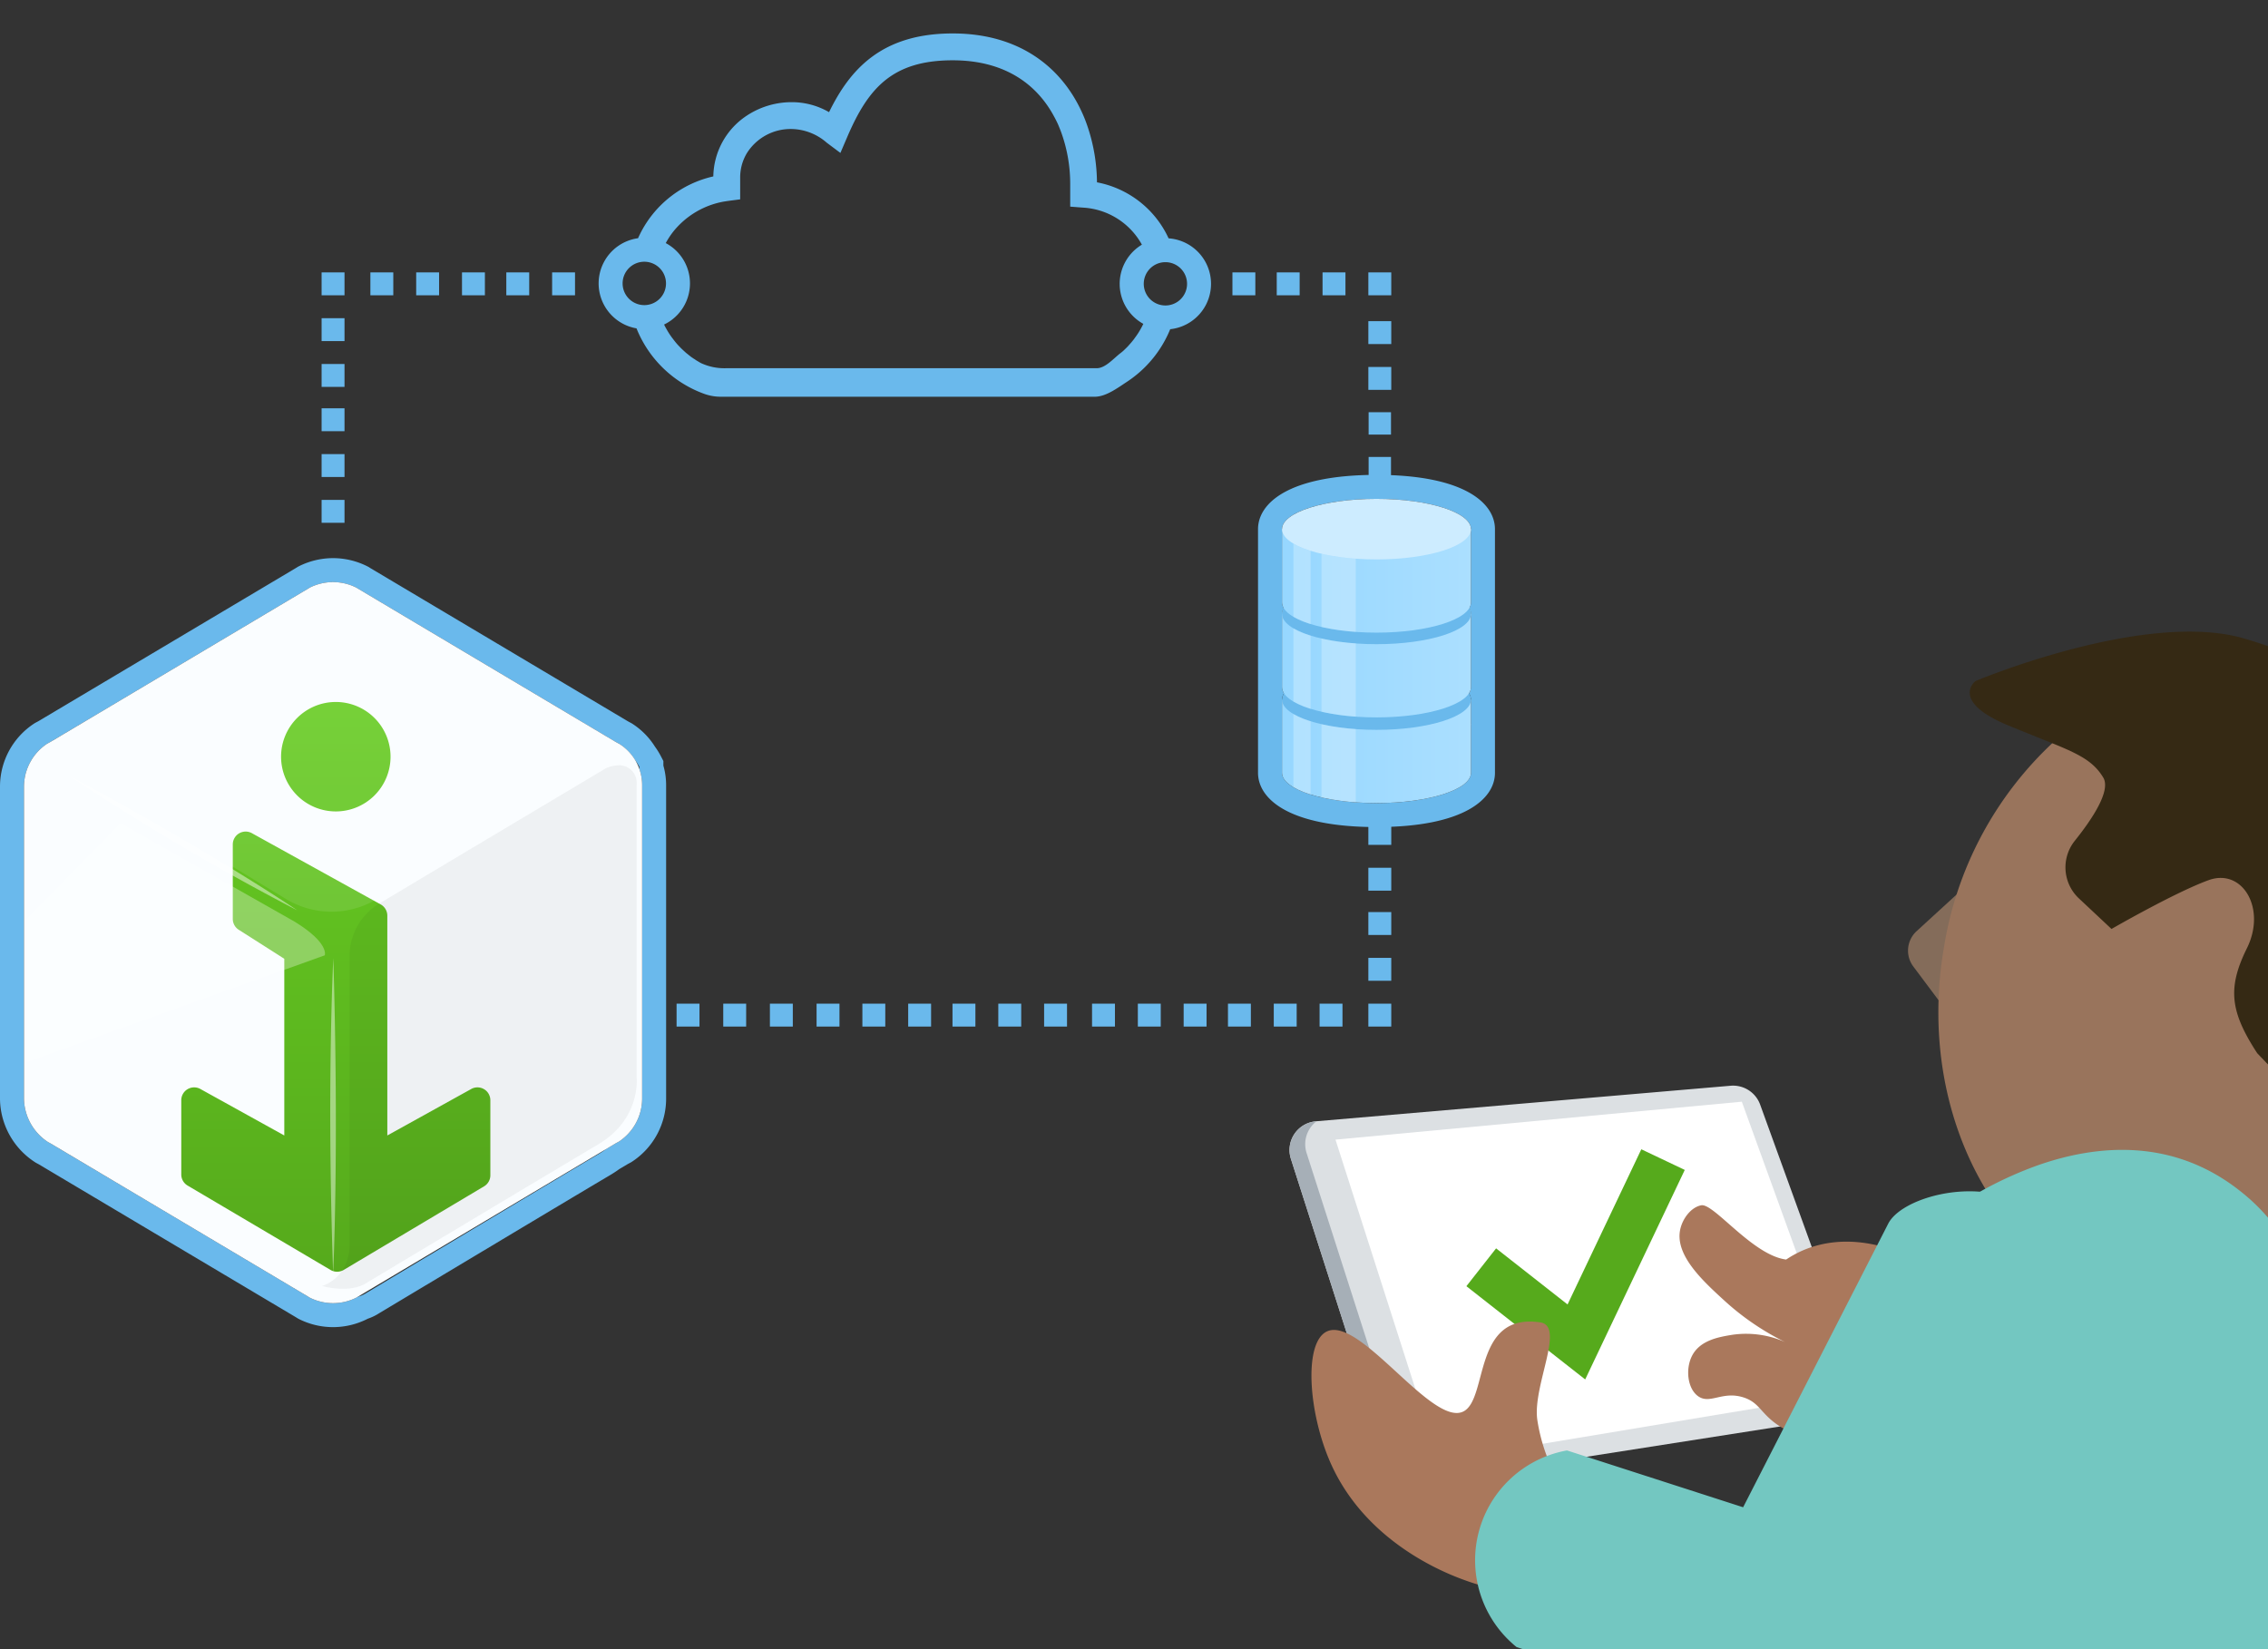 <svg id="a4053f51-2d95-4b24-8f69-d0a32752e385" data-name="Layer 1" xmlns="http://www.w3.org/2000/svg" xmlns:xlink="http://www.w3.org/1999/xlink" viewBox="0 0 330 240"><rect x="0" y="0" width="330" height="240" fill="#333333" stroke="none"/><defs><linearGradient id="b72e2be3-2137-4881-8a4c-32c5642bcb8c" x1="48.861" y1="185.075" x2="48.861" y2="102.157" gradientUnits="userSpaceOnUse"><stop offset="0" stop-color="#56aa1c"/><stop offset="1" stop-color="#67cc22"/></linearGradient><linearGradient id="b2e6c0ee-c2bf-4ace-badb-09766b63c549" x1="230.35" y1="109.337" x2="257.848" y2="109.337" gradientTransform="matrix(-1, 0, 0, 1, 444.383, 0)" gradientUnits="userSpaceOnUse"><stop offset="0" stop-color="#abdfff"/><stop offset="1" stop-color="#96d7ff"/></linearGradient><linearGradient id="b4eed92e-eb80-40fc-abcf-cd3c02826375" x1="230.35" y1="96.87" x2="257.848" y2="96.87" xlink:href="#b2e6c0ee-c2bf-4ace-badb-09766b63c549"/><linearGradient id="af07d370-ebae-43ea-a29a-a99379997056" x1="230.351" y1="89.34" x2="257.847" y2="89.34" xlink:href="#b2e6c0ee-c2bf-4ace-badb-09766b63c549"/><linearGradient id="fb397a24-e99f-4a6a-a003-bbc647d9ff6b" x1="230.35" y1="105.391" x2="230.369" y2="105.391" gradientTransform="matrix(-1, 0, 0, 1, 444.383, 0)" gradientUnits="userSpaceOnUse"><stop offset="0.462" stop-color="#fff"/><stop offset="0.605" stop-color="#fff" stop-opacity="0.5"/></linearGradient><linearGradient id="bdaeb6dd-e6d2-4628-9858-d621f02b2b4a" x1="230.35" y1="84.535" x2="257.848" y2="84.535" xlink:href="#b2e6c0ee-c2bf-4ace-badb-09766b63c549"/></defs><path d="M206.662,215.789l60.637-9.495a4.193,4.193,0,0,0,3.293-5.571l-14.484-39.968a4.193,4.193,0,0,0-4.3-2.749l-60.345,5.174a4.193,4.193,0,0,0-3.634,5.457l14.193,44.289A4.193,4.193,0,0,0,206.662,215.789Z" fill="#dce0e3"/><polygon points="209.309 212.633 268.805 202.729 253.439 160.328 194.316 165.848 209.309 212.633" fill="#fff"/><path d="M187.829,168.654l14.187,44.294a4.197,4.197,0,0,0,4.64,2.87l1.801-.284a4.182,4.182,0,0,1-3.972-2.941l-14.369-44.787a4.204,4.204,0,0,1,1.426-4.62l-.086.008A4.191,4.191,0,0,0,187.829,168.654Z" fill="#a6afb7"/><polygon points="230.65 200.747 213.364 187.177 217.686 181.671 228.085 189.835 238.816 167.253 245.138 170.257 230.65 200.747" fill="#56aa1c"/><path d="M288.701,126.505l-9.831,9.007a3.843,3.843,0,0,0-.481,5.136l7.001,9.357Z" fill="#846c5a"/><path d="M274.759,181.673c-8.858-2.759-14.087,1.157-14.876,1.625-4.887-.626-10.539-8.251-12.355-7.894-1.505.296-2.711,1.953-3.049,3.502-.821,3.757,3.313,7.53,6.518,10.455a37.769,37.769,0,0,0,9.504,6.31,14.034,14.034,0,0,0-8.489-1.415c-1.907.316-4.676.774-5.835,3.09-.953,1.905-.64,4.712.877,5.824,1.738,1.273,3.536-.79,6.615.189,2.353.748,2.485,2.329,5.09,4.075a13.597,13.597,0,0,0,7.578,2.229C274.422,209.326,294.455,187.808,274.759,181.673Z" fill="#aa785c"/><path d="M330,98.33v91.22a33.875,33.875,0,0,1-16.33,1.24c-10.53-1.8-19.22-8.45-24.8-17.79-5.78-9.64-8.25-22.14-6.02-35.13a51.967,51.967,0,0,1,15.76-29.71C307.24,100.28,318.32,96.33,329.54,98.25,329.69,98.28,329.85,98.3,330,98.33Z" fill="#99745c"/><path d="M330,177.2V240H275.57l6.58-62.69a.393.393,0,0,0,.05-.04,54.762,54.762,0,0,1,14.43-7.73c8.65-3.01,19.86-4.02,29.79,4.17.31.24.61.52.91.77A29.798,29.798,0,0,1,330,177.2Z" fill="#73c7c1"/><path d="M226.479,215.013a25.885,25.885,0,0,1-2.792-8.352c-.739-4.944,4.107-13.658.438-14.214-9.83-1.489-7.584,10.991-11.135,12.929-4.524,2.469-15.099-13.92-19.937-11.605-3.395,1.625-2.685,11.845.557,19.149,5.325,11.996,17.581,16.354,19.795,17.141a36.536,36.536,0,0,0,10.297,2.047,16.001,16.001,0,0,1,2.778-17.096Z" fill="#aa785c"/><path d="M301.29,191.66,276.56,240H221.59c-.31-.1-.62-.21-.93-.31A16.238,16.238,0,0,1,228,211.08l25.63,8.27,21.11-41.27c1.89-3.7,11.92-6.53,18.61-3.3C300.14,178.06,303.18,187.96,301.29,191.66Z" fill="#73c7c1"/><path d="M330,94.03v60.88L328.43,153.27c-3.94-6.05-4.36-9.49-1.49-15.29,2.86-5.8-.67-11.68-5.59-9.89-4.92,1.79-14.12,7.1-14.12,7.1l-4.738-4.442a6.188,6.188,0,0,1-.609-8.384c2.558-3.19,5.287-7.306,4.147-9.204-1.4-2.33-3.44-3.38-7.42-5-1.74-.71-3.84-1.53-6.43-2.6-8.52-3.54-4.74-6.45-4.74-6.45s24.8-10.44,39.2-6.16Q328.35,93.46,330,94.03Z" fill="#352914"/><rect x="199.1" y="112.954" width="3.332" height="3.332" fill="#4d9dff"/><rect x="199.1" y="119.619" width="3.332" height="3.332" fill="#6ab9ec"/><rect x="199.1" y="126.284" width="3.332" height="3.332" fill="#6ab9ec"/><rect x="199.1" y="132.732" width="3.332" height="3.332" fill="#6ab9ec"/><rect x="199.1" y="139.397" width="3.332" height="3.332" fill="#6ab9ec"/><rect x="199.1" y="146.062" width="3.332" height="3.332" fill="#6ab9ec"/><rect x="192.003" y="146.062" width="3.332" height="3.332" fill="#6ab9ec"/><rect x="185.338" y="146.062" width="3.332" height="3.332" fill="#6ab9ec"/><rect x="178.673" y="146.062" width="3.332" height="3.332" fill="#6ab9ec"/><rect x="172.225" y="146.062" width="3.332" height="3.332" fill="#6ab9ec"/><rect x="165.56" y="146.062" width="3.332" height="3.332" fill="#6ab9ec"/><rect x="158.895" y="146.062" width="3.332" height="3.332" fill="#6ab9ec"/><rect x="151.921" y="146.062" width="3.332" height="3.332" fill="#6ab9ec"/><rect x="145.256" y="146.062" width="3.332" height="3.332" fill="#6ab9ec"/><rect x="138.591" y="146.062" width="3.332" height="3.332" fill="#6ab9ec"/><rect x="132.144" y="146.062" width="3.332" height="3.332" fill="#6ab9ec"/><rect x="125.479" y="146.062" width="3.332" height="3.332" fill="#6ab9ec"/><rect x="118.814" y="146.062" width="3.332" height="3.332" fill="#6ab9ec"/><rect x="112.024" y="146.062" width="3.332" height="3.332" fill="#6ab9ec"/><rect x="105.235" y="146.062" width="3.332" height="3.332" fill="#6ab9ec"/><rect x="98.445" y="146.062" width="3.332" height="3.332" fill="#6ab9ec"/><path d="M46.795,76.081h3.332V72.749H46.795Zm0-6.665h3.332V66.084H46.795Zm0-6.665h3.332V59.419H46.795Zm0-6.448h3.332V52.971H46.795Zm0-6.665h3.332V46.306H46.795Zm0-6.665h3.332V39.641H46.795Zm7.097-3.332v3.332H57.224V39.641Zm6.665,0v3.332H63.889V39.641Zm6.665,0v3.332H70.554V39.641Zm6.448,0v3.332h3.332V39.641Zm6.665,0v3.332h3.332V39.641Z" fill="#6ab9ec"/><path d="M179.322,39.641v3.332h3.332V39.641Zm6.448,0v3.332h3.332V39.641Zm6.665,0v3.332h3.332V39.641Zm6.665,0v3.332h3.332V39.641Zm3.332,7.097h-3.332v3.332h3.332Zm0,6.665h-3.332v3.332l3.332,0Z" fill="#6ab9ec"/><path d="M48.461,84.713a7.562,7.562,0,0,1,3.427.823c.045.029.088.06.133.088L89.498,107.92c.209.124.423.236.636.349a7.192,7.192,0,0,1,2.27,2.345,7.305,7.305,0,0,1,.629.985l-.001.355a6.937,6.937,0,0,1,.4,2.283v45.704a7.53,7.53,0,0,1-3.381,6.198c-.185.1-.372.196-.554.304l-1.317.783a13.645,13.645,0,0,1-1.175.781c-6.359,3.758-33.729,20.173-33.729,20.173a4.108,4.108,0,0,1-1.226.538l-.03.018c-.062.035-.119.076-.18.113a7.546,7.546,0,0,1-6.756.002c-.062-.037-.121-.078-.184-.115L7.424,166.441c-.142-.085-.289-.158-.434-.238A7.693,7.693,0,0,1,3.489,159.939V114.421a7.533,7.533,0,0,1,3.37-6.192c.189-.102.38-.2.565-.31l37.477-22.295c.059-.034.114-.073.172-.108a7.566,7.566,0,0,1,3.388-.803m0-3.489a11.116,11.116,0,0,0-4.95,1.172l-.115.058-.111.066c-.062.037-.123.076-.184.115l.056-.033L5.64,104.921c-.098.059-.199.11-.298.163l-.132.07-.126.068-.12.078A10.969,10.969,0,0,0,0,114.421V159.939a11.119,11.119,0,0,0,5.04,9.157l.129.087.137.075.193.104c.046.025.093.048.138.075l37.477,22.294c.069.044.123.078.178.111l.115.069.12.06a11.035,11.035,0,0,0,9.872-.003l.119-.059a7.485,7.485,0,0,0,1.637-.789c1.676-1.005,27.523-16.505,33.626-20.112.452-.267.887-.553,1.326-.871l1.174-.698c.092-.055.187-.104.281-.154l.142-.076.121-.065.116-.074a10.962,10.962,0,0,0,4.981-9.131v-45.704A10.281,10.281,0,0,0,96.523,111.423l.001-.672-.394-.759a10.499,10.499,0,0,0-.829-1.328,10.738,10.738,0,0,0-3.286-3.333l-.122-.078-.128-.068-.054-.029c-.144-.076-.289-.151-.429-.235L53.879,82.669c-.044-.03-.084-.056-.125-.082l-.139-.088-.147-.074A11.108,11.108,0,0,0,48.461,81.224Z" fill="#6ab9ec"/><path id="eccccfbb-e946-4eee-b2c7-a1941c78c899" data-name="Center Honeycomb" d="M45.085,188.85a7.546,7.546,0,0,0,6.756-.002c.061-.036.119-.077.18-.113L89.498,166.441c.182-.108.368-.204.554-.304a7.531,7.531,0,0,0,3.381-6.198V114.235a7.118,7.118,0,0,0-3.299-5.967c-.214-.113-.428-.225-.636-.349L52.021,85.624c-.045-.028-.088-.06-.133-.088a7.548,7.548,0,0,0-6.815-.02c-.058.035-.113.074-.172.108L7.424,107.92c-.185.11-.376.208-.565.31A7.534,7.534,0,0,0,3.489,114.421v45.518A7.694,7.694,0,0,0,6.99,166.203c.145.079.292.153.434.238l37.477,22.294C44.964,188.771,45.023,188.812,45.085,188.85Z" fill="#fafdff" fill-rule="evenodd"/><g id="bd29fa40-c430-4b3a-b847-fc7867b939e7" data-name="iModel"><path id="b8055f03-0ff6-4300-a119-c4faaca4af90" data-name="iModel" d="M48.861,102.157a7.964,7.964,0,1,1-7.964,7.964A7.964,7.964,0,0,1,48.861,102.157Zm22.486,68.88a1.872,1.872,0,0,1-.915,1.609l-20.425,12.165a1.872,1.872,0,0,1-1.911.003L27.296,172.532a1.873,1.873,0,0,1-.921-1.614V160.118a1.873,1.873,0,0,1,2.832-1.61l12.159,6.735v-25.712l-6.579-4.192a1.874,1.874,0,0,1-.916-1.611v-10.837a1.874,1.874,0,0,1,2.835-1.609l18.738,10.367a1.873,1.873,0,0,1,.912,1.608v31.986l12.159-6.735a1.873,1.873,0,0,1,2.832,1.61Z" fill="url(#b72e2be3-2137-4881-8a4c-32c5642bcb8c)"/><path id="b089d813-df95-4dfa-9a99-aba0c7f71674" data-name="Shine - Left" d="M17.541,119.774,3.888,133.701v20.89L47.254,139.026s.721-1.776-4.417-4.915Z" fill="#fff" fill-rule="evenodd" opacity="0.3"/><path id="a71275ed-cced-477b-95c2-07725782fa2e" data-name="Shine - Edges" d="M48.499,139.441s-.985,18.878-.025,45.864C48.474,185.305,49.344,167.838,48.499,139.441ZM9.912,112.811A361.565,361.565,0,0,0,43.239,132.472S31.03,124.129,9.912,112.811Z" fill="#fff" fill-rule="evenodd" opacity="0.45"/><path id="eb4408d9-4059-41d3-b96d-7014493605a3" data-name="Shine - Top" d="M92.422,113.63l.004-2.032a7.189,7.189,0,0,0-2.5-2.75c-.214-.113-.428-.225-.636-.349L51.813,86.204c-.045-.028-.088-.06-.133-.088a7.581,7.581,0,0,0-2.468-.758l-1.918 0a7.587,7.587,0,0,0-2.429.738c-.058.035-.113.074-.172.108L7.216,108.499c-.185.11-.376.208-.565.31a7.511,7.511,0,0,0-2.969,3.885v.935c3.704-3.779,5.84-2.274,5.84-2.274L41.645,130.849a12.778,12.778,0,0,0,13.171,0l32.123-19.494S90.53,109.21,92.422,113.63Z" fill="#fff" fill-rule="evenodd" opacity="0.1"/><path id="a2d9a7ae-4d9c-4dd1-9727-6dbb866ef1b3" data-name="Shade" d="M46.853,187.144S50.868,186.073,50.868,181V138.81a8.876,8.876,0,0,1,4.417-7.373c4.55-2.753,32.926-19.661,32.926-19.661a5.241,5.241,0,0,1,2.008-.41,2.567,2.567,0,0,1,2.409,2.867v42.497s.737,6.072-5.622,9.831-33.729,20.173-33.729,20.173S51.229,188.274,46.853,187.144Z" fill-rule="evenodd" opacity="0.05"/></g><path d="M170.034,34.687a14.419,14.419,0,0,0-10.421-8.153,26.087,26.087,0,0,0-1.326-7.99,20.982,20.982,0,0,0-.942-2.373c-3.001-6.455-9.106-11.304-18.724-11.304-10.374,0-14.968,5.268-17.992,11.456a10.763,10.763,0,0,0-5.361-1.454,11.829,11.829,0,0,0-6.617,1.965,10.802,10.802,0,0,0-4.861,8.839,15.776,15.776,0,0,0-10.665,8.385c-.1.2-.199.41-.289.61a6.639,6.639,0,0,0-.217,13.12c.011.028.018.058.029.086a16.764,16.764,0,0,0,9.793,9.432,7.102,7.102,0,0,0,2.514.43h54.336c1.617,0,3.324-1.279,4.685-2.175a16.689,16.689,0,0,0,6.292-7.653,6.638,6.638,0,0,0-.233-13.223ZM90.591,41.246a3.157,3.157,0,1,1,3.157,3.157A3.161,3.161,0,0,1,90.591,41.246Zm75.628,6.164c-.093.186-.186.36-.291.535a9.295,9.295,0,0,1-.5.802c-.105.151-.209.302-.326.454a2.065,2.065,0,0,1-.14.198c-.14.174-.279.361-.43.523-.151.174-.302.349-.454.512-.198.198-.395.395-.593.582q-.209.192-.419.349c-1.0.756-2.221,2.221-3.489,2.221H105.615a8.063,8.063,0,0,1-3.594-.733c-.163-.081-.314-.174-.465-.267a4.343,4.343,0,0,1-.488-.314,1.911,1.911,0,0,1-.256-.163,3.876,3.876,0,0,1-.419-.302c-.116-.093-.244-.186-.361-.291a3.155,3.155,0,0,1-.372-.314c-.081-.07-.174-.151-.256-.233-.151-.14-.302-.279-.442-.43-.151-.151-.291-.302-.43-.454-.209-.244-.419-.5-.605-.756-.163-.198-.314-.419-.465-.64-.151-.221-.291-.454-.43-.698-.07-.116-.128-.233-.198-.349-.07-.128-.14-.267-.198-.396l-.008-.018A6.64,6.64,0,0,0,96.868,35.378a12.031,12.031,0,0,1,1.072-1.645,12.186,12.186,0,0,1,7.373-4.396c.221-.035.454-.07.686-.105l1.698-.221V25.871a6.858,6.858,0,0,1,.954-3.547,7.511,7.511,0,0,1,6.617-3.547,7.971,7.971,0,0,1,5.024,1.989l1.989,1.489.977-2.279c3.035-7.094,6.524-11.2,15.363-11.2,7.664,0,12.316,3.57,14.793,8.257.105.186.198.372.291.558.093.186.186.384.268.57.163.395.326.779.465,1.175a22.054,22.054,0,0,1,1.279,7.49v3.245l1.814.14a10.45,10.45,0,0,1,8.618,5.396,6.646,6.646,0,0,0,.209,11.525ZM171.36,43.898a3.151,3.151,0,1,1-1.803-5.745A3.152,3.152,0,0,1,171.36,43.898Z" fill="#6ab9ec"/><path d="M200.285,72.598c7.59,0,13.744,1.972,13.748,4.405h.001V87.661a1.624,1.624,0,0,1-.256.84,1.623,1.623,0,0,1,.255.836h.001V99.996a1.651,1.651,0,0,1-.294.906,1.65,1.65,0,0,1,.292.903h.001v10.659c0,2.436-6.157,4.406-13.747,4.406-7.594,0-13.751-1.97-13.751-4.406V101.805h.001a1.65,1.65,0,0,1,.292-.903,1.651,1.651,0,0,1-.294-.906V89.337h.001a1.623,1.623,0,0,1,.255-.836,1.624,1.624,0,0,1-.256-.84V77.003h.001c.004-2.433,6.157-4.405,13.748-4.405m0-3.489c-12.697,0-17.23,4.074-17.238,7.894v35.461c0,3.817,4.529,7.895,17.24,7.895,12.708,0,17.236-4.078,17.236-7.895l-.001-35.467c-.006-3.814-4.538-7.888-17.237-7.888Z" fill="#6ab9ec"/><path d="M186.535,101.805v10.659c0,2.436,6.157,4.406,13.751,4.406,7.589,0,13.747-1.97,13.747-4.406V101.805Z" fill="url(#b2e6c0ee-c2bf-4ace-badb-09766b63c549)"/><ellipse cx="200.285" cy="101.807" rx="13.748" ry="4.407" fill="#6ab9ec"/><path d="M186.535,89.337V99.996c0,2.436,6.157,4.406,13.751,4.406,7.589,0,13.747-1.97,13.747-4.406V89.337Z" fill="url(#b4eed92e-eb80-40fc-abcf-cd3c02826375)"/><ellipse cx="200.285" cy="89.34" rx="13.748" ry="4.407" fill="url(#af07d370-ebae-43ea-a29a-a99379997056)"/><path d="M214.034,105.291a.948.948,0,0,1-.019.2h.019Z" fill="url(#fb397a24-e99f-4a6a-a003-bbc647d9ff6b)"/><ellipse cx="200.285" cy="89.34" rx="13.748" ry="4.407" fill="#6ab9ec"/><path d="M186.535,77.002V87.661c0,2.436,6.157,4.406,13.751,4.406,7.589,0,13.747-1.97,13.747-4.406V77.002Z" fill="url(#bdaeb6dd-e6d2-4628-9858-d621f02b2b4a)"/><ellipse cx="200.285" cy="77.005" rx="13.748" ry="4.407" fill="#cdecff"/><path d="M192.278,80.588V91.242a31.574,31.574,0,0,0,4.989.709v-10.653A31.59,31.59,0,0,1,192.278,80.588Z" fill="#fff" opacity="0.25"/><path d="M192.278,92.916v10.653a31.543,31.543,0,0,0,4.989.721V93.626A31.572,31.572,0,0,1,192.278,92.916Z" fill="#fff" opacity="0.25"/><path d="M192.278,105.384v10.653a31.526,31.526,0,0,0,4.989.721V106.093A31.588,31.588,0,0,1,192.278,105.384Z" fill="#fff" opacity="0.25"/><path d="M188.196,79.111V89.765a11.314,11.314,0,0,0,2.5,1.047v-10.653A11.899,11.899,0,0,1,188.196,79.111Z" fill="#fff" opacity="0.25"/><path d="M188.196,91.439v10.653a11.296,11.296,0,0,0,2.5,1.058V92.486A11.308,11.308,0,0,1,188.196,91.439Z" fill="#fff" opacity="0.25"/><path d="M188.196,103.907v10.653a11.296,11.296,0,0,0,2.5,1.058v-10.665A11.3,11.3,0,0,1,188.196,103.907Z" fill="#fff" opacity="0.25"/><rect x="199.139" y="59.99" width="3.255" height="3.255" fill="#6ab9ec"/><rect x="199.139" y="66.499" width="3.255" height="3.255" fill="#6ab9ec"/></svg>